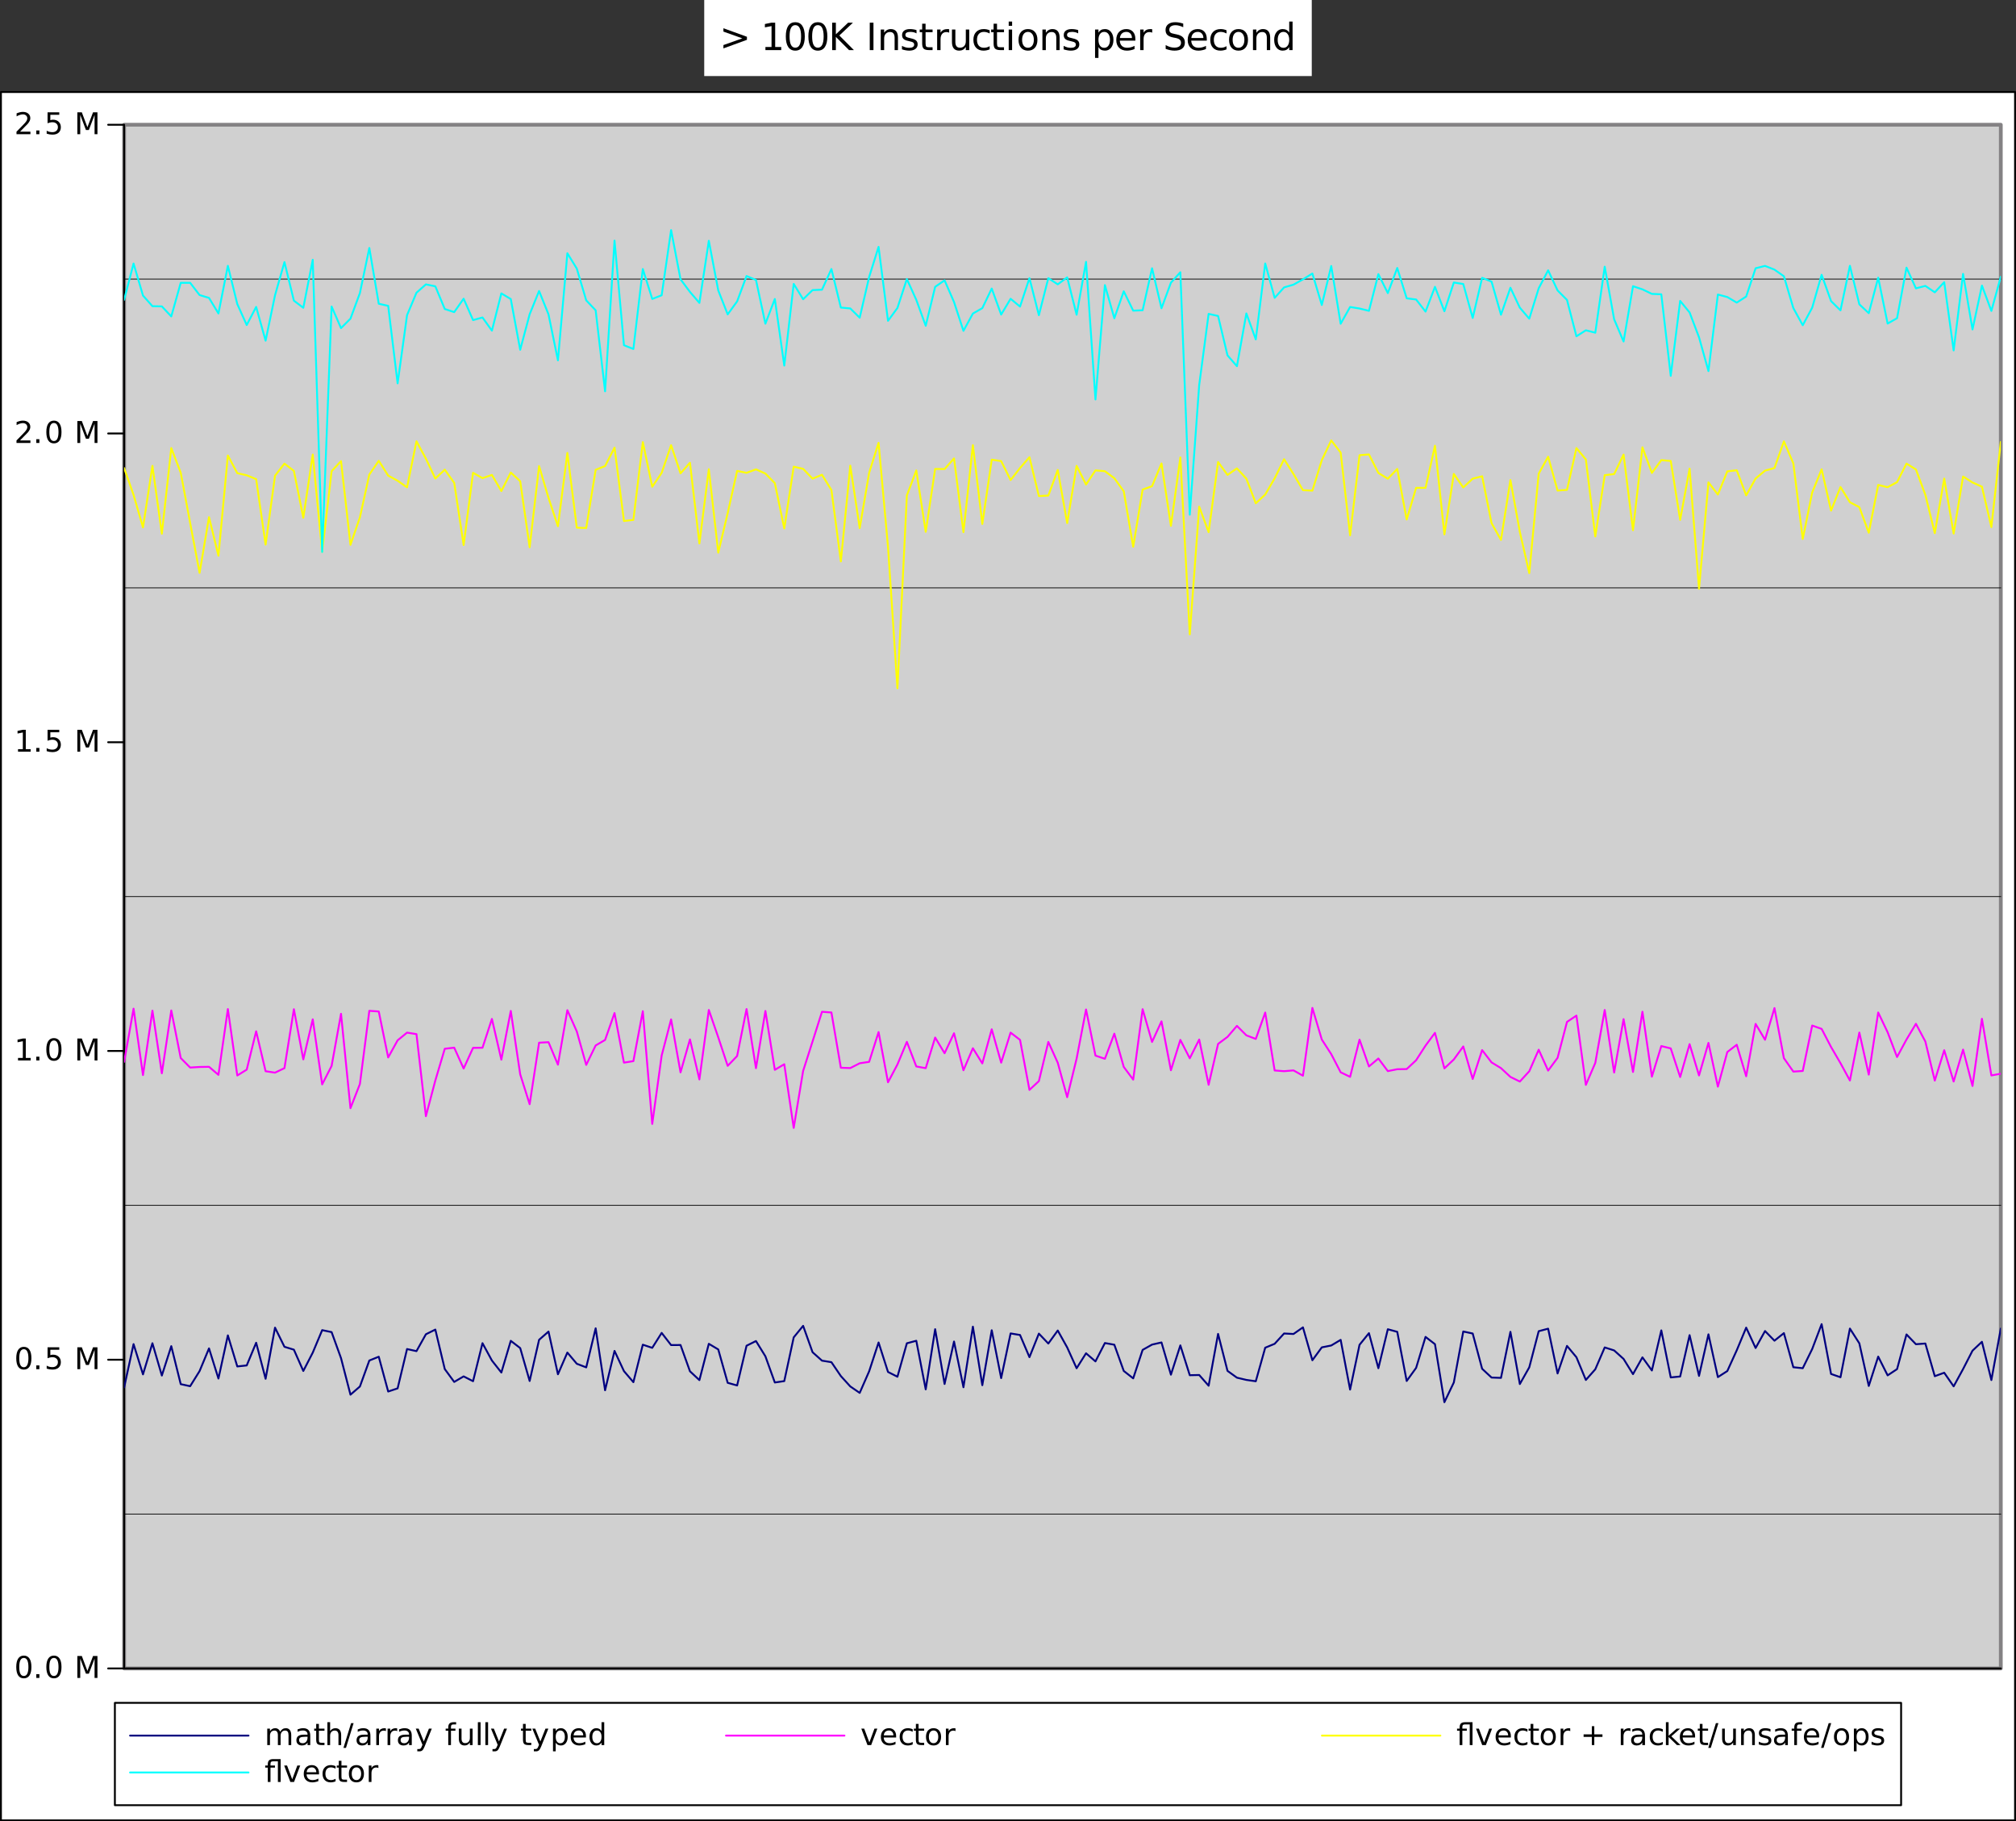 <?xml version="1.0" encoding="UTF-8"?>
<svg xmlns="http://www.w3.org/2000/svg" xmlns:xlink="http://www.w3.org/1999/xlink" width="536.198pt" height="484.382pt" viewBox="0 0 536.198 484.382" version="1.1">
<rect x="0" y="0" width="536.198" height="484.382" fill="#333333" stroke="none"/>
<defs>
<g>
<symbol overflow="visible" id="glyph0-0">
<path style="stroke:none;" d="M 0.406 1.422 L 0.406 -5.641 L 4.406 -5.641 L 4.406 1.422 Z M 0.844 0.969 L 3.953 0.969 L 3.953 -5.188 L 0.844 -5.188 Z M 0.844 0.969 "/>
</symbol>
<symbol overflow="visible" id="glyph0-1">
<path style="stroke:none;" d="M 2.547 -5.312 C 2.141 -5.312 1.832 -5.109 1.625 -4.703 C 1.426 -4.305 1.328 -3.707 1.328 -2.906 C 1.328 -2.113 1.426 -1.516 1.625 -1.109 C 1.832 -0.711 2.141 -0.516 2.547 -0.516 C 2.953 -0.516 3.254 -0.711 3.453 -1.109 C 3.66 -1.516 3.766 -2.113 3.766 -2.906 C 3.766 -3.707 3.66 -4.305 3.453 -4.703 C 3.254 -5.109 2.953 -5.312 2.547 -5.312 Z M 2.547 -5.938 C 3.203 -5.938 3.703 -5.676 4.047 -5.156 C 4.391 -4.645 4.562 -3.895 4.562 -2.906 C 4.562 -1.926 4.391 -1.176 4.047 -0.656 C 3.703 -0.145 3.203 0.109 2.547 0.109 C 1.891 0.109 1.391 -0.145 1.047 -0.656 C 0.703 -1.176 0.531 -1.926 0.531 -2.906 C 0.531 -3.895 0.703 -4.645 1.047 -5.156 C 1.391 -5.676 1.891 -5.938 2.547 -5.938 Z M 2.547 -5.938 "/>
</symbol>
<symbol overflow="visible" id="glyph0-2">
<path style="stroke:none;" d="M 0.859 -1 L 1.688 -1 L 1.688 0 L 0.859 0 Z M 0.859 -1 "/>
</symbol>
<symbol overflow="visible" id="glyph0-3">
<path style="stroke:none;" d=""/>
</symbol>
<symbol overflow="visible" id="glyph0-4">
<path style="stroke:none;" d="M 0.781 -5.828 L 1.969 -5.828 L 3.453 -1.859 L 4.953 -5.828 L 6.125 -5.828 L 6.125 0 L 5.359 0 L 5.359 -5.125 L 3.844 -1.125 L 3.062 -1.125 L 1.547 -5.125 L 1.547 0 L 0.781 0 Z M 0.781 -5.828 "/>
</symbol>
<symbol overflow="visible" id="glyph0-5">
<path style="stroke:none;" d="M 0.859 -5.828 L 3.969 -5.828 L 3.969 -5.172 L 1.594 -5.172 L 1.594 -3.734 C 1.707 -3.773 1.82 -3.805 1.938 -3.828 C 2.051 -3.848 2.164 -3.859 2.281 -3.859 C 2.926 -3.859 3.438 -3.676 3.812 -3.312 C 4.195 -2.957 4.391 -2.477 4.391 -1.875 C 4.391 -1.25 4.191 -0.758 3.797 -0.406 C 3.41 -0.062 2.863 0.109 2.156 0.109 C 1.906 0.109 1.656 0.086 1.406 0.047 C 1.156 0.004 0.895 -0.055 0.625 -0.141 L 0.625 -0.938 C 0.852 -0.801 1.094 -0.703 1.344 -0.641 C 1.594 -0.578 1.859 -0.547 2.141 -0.547 C 2.586 -0.547 2.941 -0.664 3.203 -0.906 C 3.473 -1.145 3.609 -1.469 3.609 -1.875 C 3.609 -2.281 3.473 -2.598 3.203 -2.828 C 2.941 -3.066 2.586 -3.188 2.141 -3.188 C 1.93 -3.188 1.719 -3.16 1.5 -3.109 C 1.289 -3.066 1.078 -3 0.859 -2.906 Z M 0.859 -5.828 "/>
</symbol>
<symbol overflow="visible" id="glyph0-6">
<path style="stroke:none;" d="M 1 -0.672 L 2.281 -0.672 L 2.281 -5.109 L 0.875 -4.828 L 0.875 -5.547 L 2.281 -5.828 L 3.062 -5.828 L 3.062 -0.672 L 4.359 -0.672 L 4.359 0 L 1 0 Z M 1 -0.672 "/>
</symbol>
<symbol overflow="visible" id="glyph0-7">
<path style="stroke:none;" d="M 1.531 -0.672 L 4.297 -0.672 L 4.297 0 L 0.594 0 L 0.594 -0.672 C 0.883 -0.973 1.289 -1.383 1.812 -1.906 C 2.332 -2.438 2.656 -2.773 2.781 -2.922 C 3.039 -3.203 3.219 -3.441 3.312 -3.641 C 3.414 -3.836 3.469 -4.031 3.469 -4.219 C 3.469 -4.531 3.359 -4.785 3.141 -4.984 C 2.922 -5.18 2.641 -5.281 2.297 -5.281 C 2.047 -5.281 1.781 -5.234 1.5 -5.141 C 1.227 -5.055 0.938 -4.926 0.625 -4.75 L 0.625 -5.547 C 0.945 -5.68 1.242 -5.781 1.516 -5.844 C 1.797 -5.906 2.051 -5.938 2.281 -5.938 C 2.883 -5.938 3.363 -5.785 3.719 -5.484 C 4.082 -5.18 4.266 -4.781 4.266 -4.281 C 4.266 -4.039 4.219 -3.812 4.125 -3.594 C 4.031 -3.375 3.867 -3.117 3.641 -2.828 C 3.566 -2.754 3.352 -2.535 3 -2.172 C 2.656 -1.816 2.164 -1.316 1.531 -0.672 Z M 1.531 -0.672 "/>
</symbol>
<symbol overflow="visible" id="glyph0-8">
<path style="stroke:none;" d="M 4.156 -3.531 C 4.344 -3.852 4.562 -4.094 4.812 -4.25 C 5.062 -4.406 5.352 -4.484 5.688 -4.484 C 6.145 -4.484 6.492 -4.32 6.734 -4 C 6.984 -3.688 7.109 -3.234 7.109 -2.641 L 7.109 0 L 6.391 0 L 6.391 -2.625 C 6.391 -3.039 6.316 -3.348 6.172 -3.547 C 6.023 -3.754 5.797 -3.859 5.484 -3.859 C 5.117 -3.859 4.828 -3.734 4.609 -3.484 C 4.391 -3.234 4.281 -2.895 4.281 -2.469 L 4.281 0 L 3.562 0 L 3.562 -2.625 C 3.562 -3.039 3.484 -3.348 3.328 -3.547 C 3.18 -3.754 2.957 -3.859 2.656 -3.859 C 2.281 -3.859 1.984 -3.734 1.766 -3.484 C 1.555 -3.234 1.453 -2.895 1.453 -2.469 L 1.453 0 L 0.734 0 L 0.734 -4.375 L 1.453 -4.375 L 1.453 -3.703 C 1.617 -3.961 1.816 -4.156 2.047 -4.281 C 2.273 -4.414 2.547 -4.484 2.859 -4.484 C 3.172 -4.484 3.438 -4.398 3.656 -4.234 C 3.883 -4.078 4.051 -3.844 4.156 -3.531 Z M 4.156 -3.531 "/>
</symbol>
<symbol overflow="visible" id="glyph0-9">
<path style="stroke:none;" d="M 2.75 -2.203 C 2.164 -2.203 1.758 -2.133 1.531 -2 C 1.312 -1.863 1.203 -1.641 1.203 -1.328 C 1.203 -1.066 1.285 -0.859 1.453 -0.703 C 1.617 -0.555 1.848 -0.484 2.141 -0.484 C 2.535 -0.484 2.852 -0.625 3.094 -0.906 C 3.332 -1.195 3.453 -1.578 3.453 -2.047 L 3.453 -2.203 Z M 4.172 -2.5 L 4.172 0 L 3.453 0 L 3.453 -0.672 C 3.297 -0.398 3.094 -0.203 2.844 -0.078 C 2.602 0.047 2.305 0.109 1.953 0.109 C 1.504 0.109 1.145 -0.016 0.875 -0.266 C 0.613 -0.516 0.484 -0.852 0.484 -1.281 C 0.484 -1.77 0.645 -2.141 0.969 -2.391 C 1.301 -2.641 1.797 -2.766 2.453 -2.766 L 3.453 -2.766 L 3.453 -2.828 C 3.453 -3.16 3.344 -3.414 3.125 -3.594 C 2.914 -3.781 2.613 -3.875 2.219 -3.875 C 1.969 -3.875 1.723 -3.844 1.484 -3.781 C 1.242 -3.719 1.016 -3.629 0.797 -3.516 L 0.797 -4.172 C 1.066 -4.273 1.32 -4.352 1.562 -4.406 C 1.812 -4.457 2.055 -4.484 2.297 -4.484 C 2.922 -4.484 3.391 -4.316 3.703 -3.984 C 4.016 -3.66 4.172 -3.164 4.172 -2.5 Z M 4.172 -2.5 "/>
</symbol>
<symbol overflow="visible" id="glyph0-10">
<path style="stroke:none;" d="M 1.469 -5.625 L 1.469 -4.375 L 2.953 -4.375 L 2.953 -3.812 L 1.469 -3.812 L 1.469 -1.438 C 1.469 -1.082 1.516 -0.852 1.609 -0.75 C 1.711 -0.656 1.91 -0.609 2.203 -0.609 L 2.953 -0.609 L 2.953 0 L 2.203 0 C 1.648 0 1.27 -0.102 1.062 -0.312 C 0.852 -0.52 0.75 -0.895 0.75 -1.438 L 0.75 -3.812 L 0.219 -3.812 L 0.219 -4.375 L 0.75 -4.375 L 0.75 -5.625 Z M 1.469 -5.625 "/>
</symbol>
<symbol overflow="visible" id="glyph0-11">
<path style="stroke:none;" d="M 4.391 -2.641 L 4.391 0 L 3.672 0 L 3.672 -2.625 C 3.672 -3.031 3.586 -3.336 3.422 -3.547 C 3.266 -3.754 3.023 -3.859 2.703 -3.859 C 2.316 -3.859 2.008 -3.734 1.781 -3.484 C 1.562 -3.234 1.453 -2.895 1.453 -2.469 L 1.453 0 L 0.734 0 L 0.734 -6.078 L 1.453 -6.078 L 1.453 -3.703 C 1.617 -3.961 1.816 -4.156 2.047 -4.281 C 2.285 -4.414 2.555 -4.484 2.859 -4.484 C 3.367 -4.484 3.75 -4.328 4 -4.016 C 4.258 -3.703 4.391 -3.242 4.391 -2.641 Z M 4.391 -2.641 "/>
</symbol>
<symbol overflow="visible" id="glyph0-12">
<path style="stroke:none;" d="M 2.031 -5.828 L 2.703 -5.828 L 0.672 0.75 L 0 0.75 Z M 2.031 -5.828 "/>
</symbol>
<symbol overflow="visible" id="glyph0-13">
<path style="stroke:none;" d="M 3.297 -3.703 C 3.211 -3.754 3.125 -3.789 3.031 -3.812 C 2.938 -3.832 2.832 -3.844 2.719 -3.844 C 2.312 -3.844 2 -3.707 1.781 -3.438 C 1.562 -3.176 1.453 -2.801 1.453 -2.312 L 1.453 0 L 0.734 0 L 0.734 -4.375 L 1.453 -4.375 L 1.453 -3.703 C 1.598 -3.961 1.789 -4.156 2.031 -4.281 C 2.281 -4.414 2.578 -4.484 2.922 -4.484 C 2.973 -4.484 3.023 -4.477 3.078 -4.469 C 3.141 -4.469 3.207 -4.457 3.281 -4.438 Z M 3.297 -3.703 "/>
</symbol>
<symbol overflow="visible" id="glyph0-14">
<path style="stroke:none;" d="M 2.578 0.406 C 2.367 0.926 2.164 1.266 1.969 1.422 C 1.781 1.586 1.523 1.672 1.203 1.672 L 0.641 1.672 L 0.641 1.062 L 1.062 1.062 C 1.258 1.062 1.41 1.016 1.516 0.922 C 1.629 0.828 1.75 0.609 1.875 0.266 L 2.016 -0.078 L 0.234 -4.375 L 1 -4.375 L 2.375 -0.953 L 3.734 -4.375 L 4.5 -4.375 Z M 2.578 0.406 "/>
</symbol>
<symbol overflow="visible" id="glyph0-15">
<path style="stroke:none;" d="M 2.969 -6.078 L 2.969 -5.484 L 2.281 -5.484 C 2.02 -5.484 1.836 -5.43 1.734 -5.328 C 1.641 -5.223 1.594 -5.035 1.594 -4.766 L 1.594 -4.375 L 2.781 -4.375 L 2.781 -3.812 L 1.594 -3.812 L 1.594 0 L 0.875 0 L 0.875 -3.812 L 0.188 -3.812 L 0.188 -4.375 L 0.875 -4.375 L 0.875 -4.688 C 0.875 -5.164 0.984 -5.516 1.203 -5.734 C 1.43 -5.961 1.797 -6.078 2.297 -6.078 Z M 2.969 -6.078 "/>
</symbol>
<symbol overflow="visible" id="glyph0-16">
<path style="stroke:none;" d="M 0.688 -1.734 L 0.688 -4.375 L 1.406 -4.375 L 1.406 -1.75 C 1.406 -1.344 1.484 -1.035 1.641 -0.828 C 1.805 -0.617 2.051 -0.516 2.375 -0.516 C 2.758 -0.516 3.062 -0.633 3.281 -0.875 C 3.508 -1.125 3.625 -1.461 3.625 -1.891 L 3.625 -4.375 L 4.344 -4.375 L 4.344 0 L 3.625 0 L 3.625 -0.672 C 3.445 -0.41 3.242 -0.211 3.016 -0.078 C 2.785 0.047 2.52 0.109 2.219 0.109 C 1.719 0.109 1.336 -0.047 1.078 -0.359 C 0.816 -0.672 0.688 -1.129 0.688 -1.734 Z M 2.484 -4.484 Z M 2.484 -4.484 "/>
</symbol>
<symbol overflow="visible" id="glyph0-17">
<path style="stroke:none;" d="M 0.75 -6.078 L 1.469 -6.078 L 1.469 0 L 0.75 0 Z M 0.75 -6.078 "/>
</symbol>
<symbol overflow="visible" id="glyph0-18">
<path style="stroke:none;" d="M 1.453 -0.656 L 1.453 1.672 L 0.734 1.672 L 0.734 -4.375 L 1.453 -4.375 L 1.453 -3.719 C 1.598 -3.977 1.785 -4.172 2.016 -4.297 C 2.254 -4.422 2.531 -4.484 2.844 -4.484 C 3.375 -4.484 3.805 -4.27 4.141 -3.844 C 4.473 -3.426 4.641 -2.875 4.641 -2.188 C 4.641 -1.5 4.473 -0.941 4.141 -0.516 C 3.805 -0.098 3.375 0.109 2.844 0.109 C 2.531 0.109 2.254 0.047 2.016 -0.078 C 1.785 -0.203 1.598 -0.395 1.453 -0.656 Z M 3.891 -2.188 C 3.891 -2.719 3.781 -3.129 3.562 -3.422 C 3.352 -3.723 3.055 -3.875 2.672 -3.875 C 2.297 -3.875 2 -3.723 1.781 -3.422 C 1.562 -3.129 1.453 -2.719 1.453 -2.188 C 1.453 -1.656 1.562 -1.238 1.781 -0.938 C 2 -0.633 2.297 -0.484 2.672 -0.484 C 3.055 -0.484 3.352 -0.633 3.562 -0.938 C 3.781 -1.238 3.891 -1.656 3.891 -2.188 Z M 3.891 -2.188 "/>
</symbol>
<symbol overflow="visible" id="glyph0-19">
<path style="stroke:none;" d="M 4.5 -2.375 L 4.5 -2.016 L 1.188 -2.016 C 1.219 -1.523 1.367 -1.148 1.641 -0.891 C 1.91 -0.629 2.281 -0.5 2.75 -0.5 C 3.031 -0.5 3.301 -0.531 3.562 -0.594 C 3.82 -0.664 4.078 -0.77 4.328 -0.906 L 4.328 -0.219 C 4.066 -0.113 3.801 -0.035 3.531 0.016 C 3.258 0.078 2.988 0.109 2.719 0.109 C 2.02 0.109 1.461 -0.094 1.047 -0.5 C 0.641 -0.906 0.438 -1.453 0.438 -2.141 C 0.438 -2.859 0.629 -3.426 1.016 -3.844 C 1.41 -4.27 1.938 -4.484 2.594 -4.484 C 3.176 -4.484 3.641 -4.289 3.984 -3.906 C 4.328 -3.531 4.5 -3.02 4.5 -2.375 Z M 3.781 -2.578 C 3.77 -2.973 3.656 -3.285 3.438 -3.516 C 3.227 -3.754 2.945 -3.875 2.594 -3.875 C 2.195 -3.875 1.875 -3.758 1.625 -3.531 C 1.383 -3.301 1.25 -2.984 1.219 -2.578 Z M 3.781 -2.578 "/>
</symbol>
<symbol overflow="visible" id="glyph0-20">
<path style="stroke:none;" d="M 3.641 -3.719 L 3.641 -6.078 L 4.359 -6.078 L 4.359 0 L 3.641 0 L 3.641 -0.656 C 3.484 -0.395 3.289 -0.203 3.062 -0.078 C 2.832 0.047 2.555 0.109 2.234 0.109 C 1.703 0.109 1.27 -0.098 0.938 -0.516 C 0.602 -0.941 0.438 -1.5 0.438 -2.188 C 0.438 -2.875 0.602 -3.426 0.938 -3.844 C 1.27 -4.27 1.703 -4.484 2.234 -4.484 C 2.555 -4.484 2.832 -4.422 3.062 -4.297 C 3.289 -4.172 3.484 -3.977 3.641 -3.719 Z M 1.188 -2.188 C 1.188 -1.656 1.297 -1.238 1.516 -0.938 C 1.734 -0.633 2.031 -0.484 2.406 -0.484 C 2.789 -0.484 3.094 -0.633 3.312 -0.938 C 3.531 -1.238 3.641 -1.656 3.641 -2.188 C 3.641 -2.719 3.531 -3.129 3.312 -3.422 C 3.094 -3.723 2.789 -3.875 2.406 -3.875 C 2.031 -3.875 1.734 -3.723 1.516 -3.422 C 1.297 -3.129 1.188 -2.719 1.188 -2.188 Z M 1.188 -2.188 "/>
</symbol>
<symbol overflow="visible" id="glyph0-21">
<path style="stroke:none;" d="M 0.234 -4.375 L 1 -4.375 L 2.375 -0.703 L 3.734 -4.375 L 4.5 -4.375 L 2.859 0 L 1.875 0 Z M 0.234 -4.375 "/>
</symbol>
<symbol overflow="visible" id="glyph0-22">
<path style="stroke:none;" d="M 3.906 -4.203 L 3.906 -3.531 C 3.695 -3.645 3.488 -3.727 3.281 -3.781 C 3.082 -3.844 2.879 -3.875 2.672 -3.875 C 2.203 -3.875 1.836 -3.723 1.578 -3.422 C 1.328 -3.129 1.203 -2.719 1.203 -2.188 C 1.203 -1.656 1.328 -1.238 1.578 -0.938 C 1.836 -0.645 2.203 -0.5 2.672 -0.5 C 2.879 -0.5 3.082 -0.523 3.281 -0.578 C 3.488 -0.641 3.695 -0.723 3.906 -0.828 L 3.906 -0.172 C 3.707 -0.078 3.5 -0.008 3.281 0.031 C 3.062 0.082 2.832 0.109 2.594 0.109 C 1.938 0.109 1.41 -0.094 1.016 -0.5 C 0.629 -0.914 0.438 -1.477 0.438 -2.188 C 0.438 -2.895 0.633 -3.453 1.031 -3.859 C 1.426 -4.273 1.961 -4.484 2.641 -4.484 C 2.859 -4.484 3.07 -4.457 3.281 -4.406 C 3.5 -4.363 3.707 -4.297 3.906 -4.203 Z M 3.906 -4.203 "/>
</symbol>
<symbol overflow="visible" id="glyph0-23">
<path style="stroke:none;" d="M 2.453 -3.875 C 2.066 -3.875 1.758 -3.723 1.531 -3.422 C 1.312 -3.117 1.203 -2.707 1.203 -2.188 C 1.203 -1.664 1.312 -1.254 1.531 -0.953 C 1.758 -0.648 2.066 -0.5 2.453 -0.5 C 2.836 -0.5 3.141 -0.648 3.359 -0.953 C 3.586 -1.254 3.703 -1.664 3.703 -2.188 C 3.703 -2.707 3.586 -3.117 3.359 -3.422 C 3.141 -3.723 2.836 -3.875 2.453 -3.875 Z M 2.453 -4.484 C 3.078 -4.484 3.566 -4.281 3.922 -3.875 C 4.273 -3.469 4.453 -2.906 4.453 -2.188 C 4.453 -1.469 4.273 -0.906 3.922 -0.5 C 3.566 -0.094 3.078 0.109 2.453 0.109 C 1.828 0.109 1.332 -0.094 0.969 -0.5 C 0.613 -0.906 0.438 -1.469 0.438 -2.188 C 0.438 -2.906 0.613 -3.469 0.969 -3.875 C 1.332 -4.281 1.828 -4.484 2.453 -4.484 Z M 2.453 -4.484 "/>
</symbol>
<symbol overflow="visible" id="glyph0-24">
<path style="stroke:none;" d="M 2.297 -6.078 L 4.297 -6.078 L 4.297 0 L 3.562 0 L 3.562 -5.484 L 2.281 -5.484 C 2.02 -5.484 1.836 -5.43 1.734 -5.328 C 1.641 -5.223 1.594 -5.035 1.594 -4.766 L 1.594 -4.375 L 2.781 -4.375 L 2.781 -3.812 L 1.594 -3.812 L 1.594 0 L 0.875 0 L 0.875 -3.812 L 0.188 -3.812 L 0.188 -4.375 L 0.875 -4.375 L 0.875 -4.688 C 0.875 -5.164 0.984 -5.516 1.203 -5.734 C 1.43 -5.961 1.797 -6.078 2.297 -6.078 Z M 2.297 -6.078 "/>
</symbol>
<symbol overflow="visible" id="glyph0-25">
<path style="stroke:none;" d="M 3.688 -5.016 L 3.688 -2.844 L 5.859 -2.844 L 5.859 -2.172 L 3.688 -2.172 L 3.688 0 L 3.031 0 L 3.031 -2.172 L 0.844 -2.172 L 0.844 -2.844 L 3.031 -2.844 L 3.031 -5.016 Z M 3.688 -5.016 "/>
</symbol>
<symbol overflow="visible" id="glyph0-26">
<path style="stroke:none;" d="M 0.734 -6.078 L 1.453 -6.078 L 1.453 -2.484 L 3.594 -4.375 L 4.516 -4.375 L 2.188 -2.328 L 4.609 0 L 3.672 0 L 1.453 -2.141 L 1.453 0 L 0.734 0 Z M 0.734 -6.078 "/>
</symbol>
<symbol overflow="visible" id="glyph0-27">
<path style="stroke:none;" d="M 4.391 -2.641 L 4.391 0 L 3.672 0 L 3.672 -2.625 C 3.672 -3.031 3.586 -3.336 3.422 -3.547 C 3.266 -3.754 3.023 -3.859 2.703 -3.859 C 2.316 -3.859 2.008 -3.734 1.781 -3.484 C 1.562 -3.234 1.453 -2.895 1.453 -2.469 L 1.453 0 L 0.734 0 L 0.734 -4.375 L 1.453 -4.375 L 1.453 -3.703 C 1.617 -3.961 1.816 -4.156 2.047 -4.281 C 2.285 -4.414 2.555 -4.484 2.859 -4.484 C 3.367 -4.484 3.75 -4.328 4 -4.016 C 4.258 -3.703 4.391 -3.242 4.391 -2.641 Z M 4.391 -2.641 "/>
</symbol>
<symbol overflow="visible" id="glyph0-28">
<path style="stroke:none;" d="M 3.547 -4.25 L 3.547 -3.562 C 3.336 -3.664 3.125 -3.742 2.906 -3.797 C 2.688 -3.848 2.461 -3.875 2.234 -3.875 C 1.879 -3.875 1.609 -3.816 1.422 -3.703 C 1.242 -3.598 1.156 -3.438 1.156 -3.219 C 1.156 -3.051 1.219 -2.922 1.344 -2.828 C 1.477 -2.734 1.738 -2.645 2.125 -2.562 L 2.375 -2.5 C 2.883 -2.395 3.242 -2.242 3.453 -2.047 C 3.672 -1.848 3.781 -1.566 3.781 -1.203 C 3.781 -0.797 3.617 -0.473 3.297 -0.234 C 2.973 -0.004 2.531 0.109 1.969 0.109 C 1.738 0.109 1.492 0.082 1.234 0.031 C 0.984 -0.008 0.719 -0.07 0.438 -0.156 L 0.438 -0.906 C 0.695 -0.77 0.957 -0.664 1.219 -0.594 C 1.477 -0.52 1.734 -0.484 1.984 -0.484 C 2.328 -0.484 2.586 -0.539 2.766 -0.656 C 2.953 -0.781 3.047 -0.945 3.047 -1.156 C 3.047 -1.352 2.977 -1.504 2.844 -1.609 C 2.707 -1.711 2.422 -1.812 1.984 -1.906 L 1.734 -1.969 C 1.285 -2.062 0.961 -2.203 0.766 -2.391 C 0.566 -2.586 0.469 -2.852 0.469 -3.188 C 0.469 -3.602 0.613 -3.922 0.906 -4.141 C 1.195 -4.367 1.609 -4.484 2.141 -4.484 C 2.41 -4.484 2.66 -4.461 2.891 -4.422 C 3.129 -4.379 3.348 -4.32 3.547 -4.25 Z M 3.547 -4.25 "/>
</symbol>
<symbol overflow="visible" id="glyph1-0">
<path style="stroke:none;" d="M 0.5 1.766 L 0.5 -7.047 L 5.5 -7.047 L 5.5 1.766 Z M 1.062 1.219 L 4.938 1.219 L 4.938 -6.484 L 1.062 -6.484 Z M 1.062 1.219 "/>
</symbol>
<symbol overflow="visible" id="glyph1-1">
<path style="stroke:none;" d="M 1.062 -4.922 L 1.062 -5.812 L 7.312 -3.547 L 7.312 -2.734 L 1.062 -0.453 L 1.062 -1.344 L 6.094 -3.125 Z M 1.062 -4.922 "/>
</symbol>
<symbol overflow="visible" id="glyph1-2">
<path style="stroke:none;" d=""/>
</symbol>
<symbol overflow="visible" id="glyph1-3">
<path style="stroke:none;" d="M 1.234 -0.828 L 2.859 -0.828 L 2.859 -6.391 L 1.094 -6.047 L 1.094 -6.938 L 2.844 -7.297 L 3.828 -7.297 L 3.828 -0.828 L 5.438 -0.828 L 5.438 0 L 1.234 0 Z M 1.234 -0.828 "/>
</symbol>
<symbol overflow="visible" id="glyph1-4">
<path style="stroke:none;" d="M 3.172 -6.641 C 2.672 -6.641 2.289 -6.391 2.031 -5.891 C 1.781 -5.391 1.656 -4.641 1.656 -3.641 C 1.656 -2.641 1.781 -1.891 2.031 -1.391 C 2.289 -0.891 2.672 -0.641 3.172 -0.641 C 3.691 -0.641 4.078 -0.891 4.328 -1.391 C 4.586 -1.891 4.719 -2.641 4.719 -3.641 C 4.719 -4.641 4.586 -5.391 4.328 -5.891 C 4.078 -6.391 3.691 -6.641 3.172 -6.641 Z M 3.172 -7.422 C 3.992 -7.422 4.617 -7.098 5.047 -6.453 C 5.484 -5.805 5.703 -4.867 5.703 -3.641 C 5.703 -2.41 5.484 -1.473 5.047 -0.828 C 4.617 -0.18 3.992 0.141 3.172 0.141 C 2.359 0.141 1.734 -0.18 1.297 -0.828 C 0.867 -1.473 0.656 -2.41 0.656 -3.641 C 0.656 -4.867 0.867 -5.805 1.297 -6.453 C 1.734 -7.098 2.359 -7.422 3.172 -7.422 Z M 3.172 -7.422 "/>
</symbol>
<symbol overflow="visible" id="glyph1-5">
<path style="stroke:none;" d="M 0.984 -7.297 L 1.969 -7.297 L 1.969 -4.203 L 5.234 -7.297 L 6.516 -7.297 L 2.891 -3.891 L 6.766 0 L 5.469 0 L 1.969 -3.516 L 1.969 0 L 0.984 0 Z M 0.984 -7.297 "/>
</symbol>
<symbol overflow="visible" id="glyph1-6">
<path style="stroke:none;" d="M 0.984 -7.297 L 1.969 -7.297 L 1.969 0 L 0.984 0 Z M 0.984 -7.297 "/>
</symbol>
<symbol overflow="visible" id="glyph1-7">
<path style="stroke:none;" d="M 5.484 -3.297 L 5.484 0 L 4.594 0 L 4.594 -3.266 C 4.594 -3.785 4.488 -4.172 4.281 -4.422 C 4.082 -4.68 3.781 -4.812 3.375 -4.812 C 2.895 -4.812 2.516 -4.656 2.234 -4.344 C 1.953 -4.039 1.812 -3.625 1.812 -3.094 L 1.812 0 L 0.906 0 L 0.906 -5.469 L 1.812 -5.469 L 1.812 -4.625 C 2.031 -4.945 2.285 -5.188 2.578 -5.344 C 2.867 -5.508 3.203 -5.594 3.578 -5.594 C 4.203 -5.594 4.676 -5.398 5 -5.016 C 5.32 -4.629 5.484 -4.055 5.484 -3.297 Z M 5.484 -3.297 "/>
</symbol>
<symbol overflow="visible" id="glyph1-8">
<path style="stroke:none;" d="M 4.422 -5.312 L 4.422 -4.453 C 4.172 -4.586 3.91 -4.688 3.641 -4.75 C 3.367 -4.812 3.082 -4.844 2.781 -4.844 C 2.344 -4.844 2.008 -4.773 1.781 -4.641 C 1.562 -4.504 1.453 -4.301 1.453 -4.031 C 1.453 -3.82 1.531 -3.656 1.688 -3.531 C 1.844 -3.414 2.164 -3.305 2.656 -3.203 L 2.953 -3.125 C 3.598 -2.988 4.051 -2.797 4.312 -2.547 C 4.582 -2.297 4.719 -1.953 4.719 -1.516 C 4.719 -1.004 4.516 -0.598 4.109 -0.297 C 3.711 -0.004 3.164 0.141 2.469 0.141 C 2.164 0.141 1.852 0.109 1.531 0.047 C 1.219 -0.004 0.891 -0.086 0.547 -0.203 L 0.547 -1.125 C 0.879 -0.957 1.203 -0.828 1.516 -0.734 C 1.836 -0.648 2.16 -0.609 2.484 -0.609 C 2.898 -0.609 3.223 -0.68 3.453 -0.828 C 3.68 -0.973 3.797 -1.176 3.797 -1.438 C 3.797 -1.688 3.711 -1.875 3.547 -2 C 3.391 -2.133 3.031 -2.258 2.469 -2.375 L 2.156 -2.453 C 1.602 -2.566 1.203 -2.742 0.953 -2.984 C 0.703 -3.234 0.578 -3.566 0.578 -3.984 C 0.578 -4.504 0.758 -4.898 1.125 -5.172 C 1.488 -5.453 2.008 -5.594 2.688 -5.594 C 3.008 -5.594 3.316 -5.566 3.609 -5.516 C 3.91 -5.473 4.18 -5.406 4.422 -5.312 Z M 4.422 -5.312 "/>
</symbol>
<symbol overflow="visible" id="glyph1-9">
<path style="stroke:none;" d="M 1.828 -7.016 L 1.828 -5.469 L 3.688 -5.469 L 3.688 -4.766 L 1.828 -4.766 L 1.828 -1.797 C 1.828 -1.359 1.891 -1.07 2.016 -0.938 C 2.141 -0.812 2.391 -0.75 2.766 -0.75 L 3.688 -0.75 L 3.688 0 L 2.766 0 C 2.066 0 1.582 -0.129 1.312 -0.391 C 1.051 -0.648 0.922 -1.117 0.922 -1.797 L 0.922 -4.766 L 0.266 -4.766 L 0.266 -5.469 L 0.922 -5.469 L 0.922 -7.016 Z M 1.828 -7.016 "/>
</symbol>
<symbol overflow="visible" id="glyph1-10">
<path style="stroke:none;" d="M 4.109 -4.625 C 4.004 -4.688 3.895 -4.727 3.781 -4.75 C 3.664 -4.781 3.535 -4.797 3.391 -4.797 C 2.879 -4.797 2.488 -4.629 2.219 -4.297 C 1.945 -3.973 1.812 -3.5 1.812 -2.875 L 1.812 0 L 0.906 0 L 0.906 -5.469 L 1.812 -5.469 L 1.812 -4.625 C 2 -4.957 2.242 -5.203 2.547 -5.359 C 2.848 -5.516 3.219 -5.594 3.656 -5.594 C 3.719 -5.594 3.785 -5.586 3.859 -5.578 C 3.93 -5.578 4.016 -5.566 4.109 -5.547 Z M 4.109 -4.625 "/>
</symbol>
<symbol overflow="visible" id="glyph1-11">
<path style="stroke:none;" d="M 0.844 -2.156 L 0.844 -5.469 L 1.75 -5.469 L 1.75 -2.188 C 1.75 -1.676 1.848 -1.289 2.047 -1.031 C 2.254 -0.77 2.555 -0.641 2.953 -0.641 C 3.441 -0.641 3.828 -0.789 4.109 -1.094 C 4.391 -1.406 4.531 -1.832 4.531 -2.375 L 4.531 -5.469 L 5.438 -5.469 L 5.438 0 L 4.531 0 L 4.531 -0.844 C 4.312 -0.508 4.055 -0.258 3.766 -0.094 C 3.484 0.062 3.148 0.141 2.766 0.141 C 2.141 0.141 1.66 -0.051 1.328 -0.438 C 1.004 -0.832 0.844 -1.406 0.844 -2.156 Z M 3.109 -5.594 Z M 3.109 -5.594 "/>
</symbol>
<symbol overflow="visible" id="glyph1-12">
<path style="stroke:none;" d="M 4.875 -5.266 L 4.875 -4.422 C 4.625 -4.555 4.367 -4.66 4.109 -4.734 C 3.859 -4.805 3.602 -4.844 3.344 -4.844 C 2.758 -4.844 2.305 -4.656 1.984 -4.281 C 1.66 -3.914 1.5 -3.398 1.5 -2.734 C 1.5 -2.066 1.66 -1.547 1.984 -1.172 C 2.305 -0.805 2.758 -0.625 3.344 -0.625 C 3.602 -0.625 3.859 -0.656 4.109 -0.719 C 4.367 -0.789 4.625 -0.898 4.875 -1.047 L 4.875 -0.203 C 4.625 -0.086 4.363 -0.004 4.094 0.047 C 3.832 0.109 3.551 0.141 3.25 0.141 C 2.414 0.141 1.754 -0.113 1.266 -0.625 C 0.785 -1.145 0.547 -1.848 0.547 -2.734 C 0.547 -3.617 0.789 -4.316 1.281 -4.828 C 1.77 -5.336 2.441 -5.594 3.297 -5.594 C 3.578 -5.594 3.848 -5.566 4.109 -5.516 C 4.367 -5.461 4.625 -5.379 4.875 -5.266 Z M 4.875 -5.266 "/>
</symbol>
<symbol overflow="visible" id="glyph1-13">
<path style="stroke:none;" d="M 0.938 -5.469 L 1.844 -5.469 L 1.844 0 L 0.938 0 Z M 0.938 -7.594 L 1.844 -7.594 L 1.844 -6.453 L 0.938 -6.453 Z M 0.938 -7.594 "/>
</symbol>
<symbol overflow="visible" id="glyph1-14">
<path style="stroke:none;" d="M 3.062 -4.844 C 2.582 -4.844 2.203 -4.656 1.922 -4.281 C 1.641 -3.906 1.5 -3.391 1.5 -2.734 C 1.5 -2.078 1.633 -1.562 1.906 -1.188 C 2.188 -0.812 2.57 -0.625 3.062 -0.625 C 3.539 -0.625 3.922 -0.812 4.203 -1.188 C 4.484 -1.562 4.625 -2.078 4.625 -2.734 C 4.625 -3.379 4.484 -3.891 4.203 -4.266 C 3.922 -4.648 3.539 -4.844 3.062 -4.844 Z M 3.062 -5.594 C 3.844 -5.594 4.457 -5.336 4.906 -4.828 C 5.352 -4.328 5.578 -3.629 5.578 -2.734 C 5.578 -1.836 5.352 -1.133 4.906 -0.625 C 4.457 -0.113 3.844 0.141 3.062 0.141 C 2.281 0.141 1.664 -0.113 1.219 -0.625 C 0.77 -1.133 0.547 -1.836 0.547 -2.734 C 0.547 -3.629 0.77 -4.328 1.219 -4.828 C 1.664 -5.336 2.281 -5.594 3.062 -5.594 Z M 3.062 -5.594 "/>
</symbol>
<symbol overflow="visible" id="glyph1-15">
<path style="stroke:none;" d="M 1.812 -0.828 L 1.812 2.078 L 0.906 2.078 L 0.906 -5.469 L 1.812 -5.469 L 1.812 -4.641 C 2 -4.961 2.234 -5.203 2.516 -5.359 C 2.805 -5.516 3.156 -5.594 3.562 -5.594 C 4.227 -5.594 4.766 -5.328 5.172 -4.797 C 5.586 -4.273 5.797 -3.586 5.797 -2.734 C 5.797 -1.867 5.586 -1.172 5.172 -0.641 C 4.766 -0.117 4.227 0.141 3.562 0.141 C 3.156 0.141 2.805 0.062 2.516 -0.094 C 2.234 -0.25 2 -0.492 1.812 -0.828 Z M 4.875 -2.734 C 4.875 -3.391 4.734 -3.906 4.453 -4.281 C 4.18 -4.656 3.812 -4.844 3.344 -4.844 C 2.863 -4.844 2.488 -4.656 2.219 -4.281 C 1.945 -3.906 1.812 -3.391 1.812 -2.734 C 1.812 -2.066 1.945 -1.547 2.219 -1.172 C 2.488 -0.797 2.863 -0.609 3.344 -0.609 C 3.812 -0.609 4.18 -0.797 4.453 -1.172 C 4.734 -1.547 4.875 -2.066 4.875 -2.734 Z M 4.875 -2.734 "/>
</symbol>
<symbol overflow="visible" id="glyph1-16">
<path style="stroke:none;" d="M 5.625 -2.953 L 5.625 -2.516 L 1.484 -2.516 C 1.523 -1.898 1.711 -1.43 2.047 -1.109 C 2.379 -0.785 2.844 -0.625 3.438 -0.625 C 3.781 -0.625 4.113 -0.664 4.438 -0.75 C 4.77 -0.832 5.094 -0.957 5.406 -1.125 L 5.406 -0.281 C 5.082 -0.145 4.75 -0.039 4.406 0.031 C 4.07 0.102 3.734 0.141 3.391 0.141 C 2.516 0.141 1.82 -0.109 1.312 -0.609 C 0.801 -1.117 0.547 -1.812 0.547 -2.688 C 0.547 -3.582 0.785 -4.289 1.266 -4.812 C 1.754 -5.332 2.41 -5.594 3.234 -5.594 C 3.973 -5.594 4.555 -5.359 4.984 -4.891 C 5.41 -4.422 5.625 -3.773 5.625 -2.953 Z M 4.719 -3.219 C 4.719 -3.707 4.582 -4.098 4.312 -4.391 C 4.039 -4.691 3.688 -4.844 3.25 -4.844 C 2.738 -4.844 2.332 -4.695 2.031 -4.406 C 1.738 -4.125 1.566 -3.727 1.516 -3.219 Z M 4.719 -3.219 "/>
</symbol>
<symbol overflow="visible" id="glyph1-17">
<path style="stroke:none;" d="M 5.359 -7.047 L 5.359 -6.094 C 4.984 -6.27 4.629 -6.398 4.297 -6.484 C 3.961 -6.578 3.641 -6.625 3.328 -6.625 C 2.797 -6.625 2.383 -6.52 2.094 -6.312 C 1.801 -6.102 1.656 -5.805 1.656 -5.422 C 1.656 -5.098 1.75 -4.852 1.938 -4.688 C 2.133 -4.52 2.504 -4.391 3.047 -4.297 L 3.641 -4.172 C 4.367 -4.023 4.91 -3.773 5.266 -3.422 C 5.617 -3.078 5.797 -2.609 5.797 -2.016 C 5.797 -1.305 5.555 -0.77 5.078 -0.406 C 4.609 -0.039 3.914 0.141 3 0.141 C 2.656 0.141 2.285 0.098 1.891 0.016 C 1.504 -0.055 1.102 -0.172 0.688 -0.328 L 0.688 -1.344 C 1.094 -1.113 1.484 -0.941 1.859 -0.828 C 2.242 -0.711 2.625 -0.656 3 -0.656 C 3.562 -0.656 3.992 -0.766 4.297 -0.984 C 4.609 -1.211 4.766 -1.531 4.766 -1.938 C 4.766 -2.289 4.656 -2.566 4.438 -2.766 C 4.219 -2.973 3.852 -3.129 3.344 -3.234 L 2.75 -3.344 C 2.008 -3.488 1.473 -3.719 1.141 -4.031 C 0.816 -4.344 0.656 -4.781 0.656 -5.344 C 0.656 -5.988 0.879 -6.492 1.328 -6.859 C 1.785 -7.234 2.414 -7.422 3.219 -7.422 C 3.562 -7.422 3.91 -7.391 4.266 -7.328 C 4.617 -7.266 4.984 -7.172 5.359 -7.047 Z M 5.359 -7.047 "/>
</symbol>
<symbol overflow="visible" id="glyph1-18">
<path style="stroke:none;" d="M 4.547 -4.641 L 4.547 -7.594 L 5.438 -7.594 L 5.438 0 L 4.547 0 L 4.547 -0.828 C 4.359 -0.492 4.117 -0.25 3.828 -0.094 C 3.535 0.062 3.188 0.141 2.781 0.141 C 2.125 0.141 1.586 -0.117 1.172 -0.641 C 0.754 -1.172 0.547 -1.867 0.547 -2.734 C 0.547 -3.586 0.754 -4.273 1.172 -4.797 C 1.586 -5.328 2.125 -5.594 2.781 -5.594 C 3.188 -5.594 3.535 -5.516 3.828 -5.359 C 4.117 -5.203 4.359 -4.961 4.547 -4.641 Z M 1.484 -2.734 C 1.484 -2.066 1.617 -1.547 1.891 -1.172 C 2.16 -0.797 2.535 -0.609 3.016 -0.609 C 3.484 -0.609 3.852 -0.797 4.125 -1.172 C 4.406 -1.547 4.547 -2.066 4.547 -2.734 C 4.547 -3.391 4.406 -3.906 4.125 -4.281 C 3.852 -4.656 3.484 -4.844 3.016 -4.844 C 2.535 -4.844 2.16 -4.656 1.891 -4.281 C 1.617 -3.906 1.484 -3.391 1.484 -2.734 Z M 1.484 -2.734 "/>
</symbol>
</g>
<clipPath id="clip1">
  <path d="M 0 24 L 536 24 L 536 484.383 L 0 484.383 Z M 0 24 "/>
</clipPath>
<clipPath id="clip2">
  <path d="M 0 24 L 536.199 24 L 536.199 484.383 L 0 484.383 Z M 0 24 "/>
</clipPath>
<clipPath id="clip3">
  <path d="M 33.016 351 L 532.156 351 L 532.156 374 L 33.016 374 Z M 33.016 351 "/>
</clipPath>
<clipPath id="clip4">
  <path d="M 33.016 267 L 532.156 267 L 532.156 301 L 33.016 301 Z M 33.016 267 "/>
</clipPath>
<clipPath id="clip5">
  <path d="M 33.016 116 L 532.156 116 L 532.156 184 L 33.016 184 Z M 33.016 116 "/>
</clipPath>
<clipPath id="clip6">
  <path d="M 33.016 60 L 532.156 60 L 532.156 148 L 33.016 148 Z M 33.016 60 "/>
</clipPath>
<clipPath id="clip7">
  <path d="M 34.348 461 L 67 461 L 67 462 L 34.348 462 Z M 34.348 461 "/>
</clipPath>
<clipPath id="clip8">
  <path d="M 387 458 L 501.848 458 L 501.848 466 L 387 466 Z M 387 458 "/>
</clipPath>
<clipPath id="clip9">
  <path d="M 34.348 471 L 67 471 L 67 472 L 34.348 472 Z M 34.348 471 "/>
</clipPath>
</defs>
<g id="surface1604946">
<g clip-path="url(#clip1)" clip-rule="nonzero">
<path style=" stroke:none;fill-rule:nonzero;fill:rgb(100%,100%,100%);fill-opacity:1;" d="M 0.25 24.477 L 535.949 24.477 L 535.949 484.133 L 0.25 484.133 Z M 0.25 24.477 "/>
</g>
<g clip-path="url(#clip2)" clip-rule="nonzero">
<path style="fill:none;stroke-width:0.5;stroke-linecap:round;stroke-linejoin:round;stroke:rgb(0%,0%,0%);stroke-opacity:1;stroke-miterlimit:10;" d="M 0.25 24.477 L 535.949 24.477 L 535.949 484.133 L 0.25 484.133 Z M 0.25 24.477 "/>
</g>
<path style="fill-rule:nonzero;fill:rgb(81.569%,81.569%,81.569%);fill-opacity:1;stroke-width:1;stroke-linecap:round;stroke-linejoin:round;stroke:rgb(51.765%,50.98%,51.765%);stroke-opacity:1;stroke-miterlimit:10;" d="M 33.016 33.176 L 532.156 33.176 L 532.156 443.723 L 33.016 443.723 Z M 33.016 33.176 "/>
<path style="fill:none;stroke-width:0.2;stroke-linecap:round;stroke-linejoin:round;stroke:rgb(0%,0%,0%);stroke-opacity:1;stroke-miterlimit:10;" d="M 33.016 402.668 L 532.156 402.668 M 33.016 320.559 L 532.156 320.559 M 33.016 238.449 L 532.156 238.449 M 33.016 156.34 L 532.156 156.34 M 33.016 74.23 L 532.156 74.23 "/>
<path style="fill:none;stroke-width:0.5;stroke-linecap:round;stroke-linejoin:round;stroke:rgb(0%,0%,0%);stroke-opacity:1;stroke-miterlimit:10;" d="M 33.016 443.723 L 532.156 443.723 "/>
<path style="fill:none;stroke-width:0.5;stroke-linecap:round;stroke-linejoin:round;stroke:rgb(0%,0%,0%);stroke-opacity:1;stroke-miterlimit:10;" d="M 33.016 443.723 L 33.016 33.176 M 28.766 443.723 L 33.016 443.723 M 28.766 361.613 L 33.016 361.613 M 28.766 279.504 L 33.016 279.504 M 28.766 197.395 L 33.016 197.395 M 28.766 115.285 L 33.016 115.285 M 28.766 33.176 L 33.016 33.176 "/>
<g style="fill:rgb(0%,0%,0%);fill-opacity:1;">
  <use xlink:href="#glyph0-1" x="3.793" y="446.242"/>
  <use xlink:href="#glyph0-2" x="8.793" y="446.242"/>
  <use xlink:href="#glyph0-1" x="11.793" y="446.242"/>
  <use xlink:href="#glyph0-3" x="16.793" y="446.242"/>
  <use xlink:href="#glyph0-4" x="19.793" y="446.242"/>
</g>
<g style="fill:rgb(0%,0%,0%);fill-opacity:1;">
  <use xlink:href="#glyph0-1" x="3.793" y="364.133"/>
  <use xlink:href="#glyph0-2" x="8.793" y="364.133"/>
  <use xlink:href="#glyph0-5" x="11.793" y="364.133"/>
  <use xlink:href="#glyph0-3" x="16.793" y="364.133"/>
  <use xlink:href="#glyph0-4" x="19.793" y="364.133"/>
</g>
<g style="fill:rgb(0%,0%,0%);fill-opacity:1;">
  <use xlink:href="#glyph0-6" x="3.793" y="282.023"/>
  <use xlink:href="#glyph0-2" x="8.793" y="282.023"/>
  <use xlink:href="#glyph0-1" x="11.793" y="282.023"/>
  <use xlink:href="#glyph0-3" x="16.793" y="282.023"/>
  <use xlink:href="#glyph0-4" x="19.793" y="282.023"/>
</g>
<g style="fill:rgb(0%,0%,0%);fill-opacity:1;">
  <use xlink:href="#glyph0-6" x="3.793" y="199.914"/>
  <use xlink:href="#glyph0-2" x="8.793" y="199.914"/>
  <use xlink:href="#glyph0-5" x="11.793" y="199.914"/>
  <use xlink:href="#glyph0-3" x="16.793" y="199.914"/>
  <use xlink:href="#glyph0-4" x="19.793" y="199.914"/>
</g>
<g style="fill:rgb(0%,0%,0%);fill-opacity:1;">
  <use xlink:href="#glyph0-7" x="3.793" y="117.805"/>
  <use xlink:href="#glyph0-2" x="8.793" y="117.805"/>
  <use xlink:href="#glyph0-1" x="11.793" y="117.805"/>
  <use xlink:href="#glyph0-3" x="16.793" y="117.805"/>
  <use xlink:href="#glyph0-4" x="19.793" y="117.805"/>
</g>
<g style="fill:rgb(0%,0%,0%);fill-opacity:1;">
  <use xlink:href="#glyph0-7" x="3.793" y="35.695"/>
  <use xlink:href="#glyph0-2" x="8.793" y="35.695"/>
  <use xlink:href="#glyph0-5" x="11.793" y="35.695"/>
  <use xlink:href="#glyph0-3" x="16.793" y="35.695"/>
  <use xlink:href="#glyph0-4" x="19.793" y="35.695"/>
</g>
<g clip-path="url(#clip3)" clip-rule="nonzero">
<path style="fill:none;stroke-width:0.5;stroke-linecap:round;stroke-linejoin:round;stroke:rgb(0%,0%,50.196%);stroke-opacity:1;stroke-miterlimit:10;" d="M 33.016 368.973 L 35.523 357.465 L 38.031 365.512 L 40.539 357.234 L 43.047 365.82 L 45.555 358.012 L 48.066 368.109 L 50.574 368.66 L 53.082 364.637 L 55.59 358.605 L 58.098 366.625 L 60.605 355.145 L 63.113 363.406 L 65.621 363.137 L 68.129 357.102 L 70.641 366.684 L 73.148 353.09 L 75.656 358.18 L 78.164 358.945 L 80.672 364.605 L 83.18 359.734 L 85.688 353.75 L 88.195 354.273 L 90.703 361.203 L 93.215 370.914 L 95.723 368.742 L 98.23 361.828 L 100.738 360.82 L 103.246 370.074 L 105.754 369.238 L 108.262 358.777 L 110.77 359.332 L 113.277 354.848 L 115.785 353.602 L 118.297 364.105 L 120.805 367.52 L 123.312 366.051 L 125.82 367.328 L 128.328 357.219 L 130.836 361.832 L 133.344 365.023 L 135.852 356.59 L 138.359 358.52 L 140.871 367.27 L 143.379 356.324 L 145.887 354.129 L 148.395 365.488 L 150.902 359.711 L 153.41 362.691 L 155.918 363.652 L 158.426 353.266 L 160.934 369.738 L 163.445 359.273 L 165.953 364.645 L 168.461 367.586 L 170.969 357.621 L 173.477 358.457 L 175.984 354.484 L 178.492 357.723 L 181 357.703 L 183.508 364.688 L 186.02 367.039 L 188.527 357.383 L 191.035 358.879 L 193.543 367.758 L 196.051 368.461 L 198.559 357.898 L 201.066 356.648 L 203.574 360.711 L 206.082 367.672 L 208.594 367.301 L 211.102 355.676 L 213.609 352.609 L 216.117 359.621 L 218.625 361.863 L 221.133 362.27 L 223.641 365.961 L 226.148 368.719 L 228.656 370.438 L 231.168 364.691 L 233.676 357.035 L 236.184 364.871 L 238.691 366.141 L 241.199 357.246 L 243.707 356.578 L 246.215 369.496 L 248.723 353.5 L 251.23 368.066 L 253.742 356.781 L 256.25 368.938 L 258.758 352.824 L 261.266 368.391 L 263.773 353.781 L 266.281 366.508 L 268.789 354.625 L 271.297 355.039 L 273.805 360.934 L 276.312 354.676 L 278.824 357.309 L 281.332 353.852 L 283.84 358.348 L 286.348 363.887 L 288.855 359.906 L 291.363 362.062 L 293.871 357.18 L 296.379 357.629 L 298.887 364.602 L 301.398 366.574 L 303.906 359.004 L 306.414 357.594 L 308.922 357.023 L 311.43 365.594 L 313.938 357.805 L 316.445 365.738 L 318.953 365.684 L 321.461 368.531 L 323.973 354.754 L 326.48 364.582 L 328.988 366.391 L 331.496 366.988 L 334.004 367.344 L 336.512 358.422 L 339.02 357.383 L 341.527 354.641 L 344.035 354.77 L 346.547 353.012 L 349.055 361.754 L 351.562 358.332 L 354.07 357.832 L 356.578 356.336 L 359.086 369.555 L 361.594 357.648 L 364.102 354.555 L 366.609 363.875 L 369.121 353.512 L 371.629 354.199 L 374.137 367.27 L 376.645 363.789 L 379.152 355.547 L 381.66 357.48 L 384.168 372.91 L 386.676 367.668 L 389.184 354.113 L 391.695 354.645 L 394.203 364.027 L 396.711 366.359 L 399.219 366.445 L 401.727 354.199 L 404.234 368.086 L 406.742 363.637 L 409.25 354.031 L 411.758 353.363 L 414.27 365.266 L 416.777 357.941 L 419.285 360.957 L 421.793 367 L 424.301 364.16 L 426.809 358.348 L 429.316 359.145 L 431.824 361.406 L 434.332 365.453 L 436.84 360.988 L 439.352 364.477 L 441.859 353.816 L 444.367 366.324 L 446.875 366.082 L 449.383 355.086 L 451.891 365.918 L 454.398 354.863 L 456.906 366.242 L 459.414 364.629 L 461.926 359.105 L 464.434 353.086 L 466.941 358.5 L 469.449 353.988 L 471.957 356.555 L 474.465 354.543 L 476.973 363.613 L 479.48 363.875 L 481.988 358.777 L 484.5 352.156 L 487.008 365.402 L 489.516 366.277 L 492.023 353.336 L 494.531 357.262 L 497.039 368.59 L 499.547 360.793 L 502.055 365.777 L 504.562 364.117 L 507.074 354.891 L 509.582 357.496 L 512.09 357.309 L 514.598 365.996 L 517.105 365.078 L 519.613 368.699 L 522.121 364.102 L 524.629 359.211 L 527.137 356.855 L 529.648 367.02 L 532.156 353.328 "/>
</g>
<g clip-path="url(#clip4)" clip-rule="nonzero">
<path style="fill:none;stroke-width:0.5;stroke-linecap:round;stroke-linejoin:round;stroke:rgb(100%,0%,100%);stroke-opacity:1;stroke-miterlimit:10;" d="M 33.016 282.398 L 35.523 268.258 L 38.031 285.91 L 40.539 268.789 L 43.047 285.438 L 45.555 268.734 L 48.066 281.379 L 50.574 283.914 L 53.082 283.762 L 55.59 283.715 L 58.098 285.852 L 60.605 268.363 L 63.113 286.023 L 65.621 284.469 L 68.129 274.27 L 70.641 284.887 L 73.148 285.27 L 75.656 284.074 L 78.164 268.402 L 80.672 281.742 L 83.18 271.098 L 85.688 288.383 L 88.195 283.492 L 90.703 269.625 L 93.215 294.719 L 95.723 288.289 L 98.23 268.828 L 100.738 269.004 L 103.246 281.223 L 105.754 276.676 L 108.262 274.625 L 110.77 275.027 L 113.277 296.848 L 115.785 287.352 L 118.297 278.918 L 120.805 278.625 L 123.312 284.168 L 125.82 278.68 L 128.328 278.648 L 130.836 270.988 L 133.344 281.816 L 135.852 268.855 L 138.359 285.715 L 140.871 293.66 L 143.379 277.305 L 145.887 277.168 L 148.395 283.145 L 150.902 268.66 L 153.41 274.305 L 155.918 283.207 L 158.426 278.039 L 160.934 276.574 L 163.445 269.426 L 165.953 282.609 L 168.461 282.207 L 170.969 268.934 L 173.477 298.902 L 175.984 280.715 L 178.492 271.117 L 181 285.188 L 183.508 276.43 L 186.02 287.074 L 188.527 268.602 L 191.035 275.871 L 193.543 283.461 L 196.051 280.848 L 198.559 268.363 L 201.066 284.078 L 203.574 268.871 L 206.082 284.523 L 208.594 283.031 L 211.102 299.961 L 213.609 284.812 L 216.117 276.977 L 218.625 269.078 L 221.133 269.27 L 223.641 283.969 L 226.148 284.055 L 228.656 282.781 L 231.168 282.398 L 233.676 274.477 L 236.184 287.828 L 238.691 283.102 L 241.199 277.078 L 243.707 283.621 L 246.215 284.082 L 248.723 275.934 L 251.23 280.102 L 253.742 274.801 L 256.25 284.633 L 258.758 278.781 L 261.266 282.812 L 263.773 273.746 L 266.281 282.609 L 268.789 274.625 L 271.297 276.547 L 273.805 289.859 L 276.312 287.523 L 278.824 277.098 L 281.332 282.641 L 283.84 291.789 L 286.348 281.543 L 288.855 268.473 L 291.363 280.738 L 293.871 281.586 L 296.379 274.906 L 298.887 283.75 L 301.398 287.121 L 303.906 268.395 L 306.414 277.102 L 308.922 271.629 L 311.43 284.633 L 313.938 276.559 L 316.445 281.453 L 318.953 276.461 L 321.461 288.496 L 323.973 277.629 L 326.48 275.762 L 328.988 272.836 L 331.496 275.348 L 334.004 276.305 L 336.512 269.285 L 339.02 284.691 L 341.527 284.883 L 344.035 284.672 L 346.547 286.082 L 349.055 268.059 L 351.562 276.465 L 354.07 280.348 L 356.578 285.176 L 359.086 286.387 L 361.594 276.5 L 364.102 283.621 L 366.609 281.508 L 369.121 284.863 L 371.629 284.359 L 374.137 284.32 L 376.645 281.969 L 379.152 278.078 L 381.66 274.688 L 384.168 284.137 L 386.676 281.766 L 389.184 278.305 L 391.695 286.953 L 394.203 279.277 L 396.711 282.547 L 399.219 284.07 L 401.727 286.406 L 404.234 287.637 L 406.742 284.895 L 409.25 279.172 L 411.758 284.727 L 414.27 281.336 L 416.777 271.777 L 419.285 270.105 L 421.793 288.523 L 424.301 282.68 L 426.809 268.609 L 429.316 285.234 L 431.824 271.039 L 434.332 285.082 L 436.84 269.078 L 439.352 286.332 L 441.859 278.199 L 444.367 278.824 L 446.875 286.43 L 449.383 277.695 L 451.891 286.012 L 454.398 277.359 L 456.906 288.992 L 459.414 279.781 L 461.926 277.855 L 464.434 286.227 L 466.941 272.312 L 469.449 276.523 L 471.957 268.098 L 474.465 281.418 L 476.973 284.988 L 479.48 284.824 L 481.988 272.742 L 484.5 273.633 L 487.008 278.445 L 489.516 282.75 L 492.023 287.352 L 494.531 274.609 L 497.039 285.793 L 499.547 269.277 L 502.055 274.531 L 504.562 281.109 L 507.074 276.457 L 509.582 272.285 L 512.09 276.992 L 514.598 287.379 L 517.105 279.309 L 519.613 287.625 L 522.121 279.145 L 524.629 288.809 L 527.137 270.949 L 529.648 286.016 L 532.156 285.551 "/>
</g>
<g clip-path="url(#clip5)" clip-rule="nonzero">
<path style="fill:none;stroke-width:0.5;stroke-linecap:round;stroke-linejoin:round;stroke:rgb(100%,100%,0%);stroke-opacity:1;stroke-miterlimit:10;" d="M 33.016 124.484 L 35.523 131.621 L 38.031 140.254 L 40.539 123.902 L 43.047 141.941 L 45.555 119.164 L 48.066 125.699 L 50.574 139.086 L 53.082 152.348 L 55.59 137.543 L 58.098 147.785 L 60.605 121.145 L 63.113 125.836 L 65.621 126.398 L 68.129 127.426 L 70.641 144.836 L 73.148 126.512 L 75.656 123.297 L 78.164 125.238 L 80.672 137.691 L 83.18 120.887 L 85.688 146.754 L 88.195 125.32 L 90.703 122.633 L 93.215 144.898 L 95.723 137.59 L 98.23 126.199 L 100.738 122.555 L 103.246 126.484 L 105.754 127.848 L 108.262 129.605 L 110.77 117.367 L 113.277 121.973 L 115.785 127.273 L 118.297 124.91 L 120.805 128.406 L 123.312 144.957 L 125.82 125.742 L 128.328 127.16 L 130.836 126.309 L 133.344 130.594 L 135.852 125.672 L 138.359 127.969 L 140.871 145.551 L 143.379 123.949 L 145.887 132.418 L 148.395 139.945 L 150.902 120.457 L 153.41 140.332 L 155.918 140.422 L 158.426 124.941 L 160.934 123.949 L 163.445 119.051 L 165.953 138.559 L 168.461 138.27 L 170.969 117.586 L 173.477 129.453 L 175.984 125.758 L 178.492 118.395 L 181 125.891 L 183.508 123.062 L 186.02 144.527 L 188.527 124.789 L 191.035 146.977 L 193.543 136.48 L 196.051 125.242 L 198.559 125.75 L 201.066 124.824 L 203.574 125.941 L 206.082 128.488 L 208.594 140.551 L 211.102 124.113 L 213.609 124.691 L 216.117 127.293 L 218.625 126.262 L 221.133 130.32 L 223.641 149.309 L 226.148 123.844 L 228.656 140.445 L 231.168 125.742 L 233.676 117.777 L 236.184 145.414 L 238.691 183.047 L 241.199 131.77 L 243.707 125.113 L 246.215 141.441 L 248.723 124.715 L 251.23 124.738 L 253.742 121.918 L 256.25 141.535 L 258.758 118.383 L 261.266 139.348 L 263.773 122.246 L 266.281 122.629 L 268.789 127.672 L 271.297 124.469 L 273.805 121.594 L 276.312 131.93 L 278.824 131.793 L 281.332 124.984 L 283.84 139.113 L 286.348 123.895 L 288.855 128.852 L 291.363 125.094 L 293.871 125.316 L 296.379 127.18 L 298.887 130.656 L 301.398 145.402 L 303.906 130.203 L 306.414 129.293 L 308.922 123.258 L 311.43 139.848 L 313.938 121.656 L 316.445 168.711 L 318.953 134.746 L 321.461 141.523 L 323.973 122.867 L 326.48 126.297 L 328.988 124.566 L 331.496 127.293 L 334.004 133.844 L 336.512 131.523 L 339.02 127.219 L 341.527 122.129 L 344.035 126.07 L 346.547 130.359 L 349.055 130.484 L 351.562 122.375 L 354.07 117.125 L 356.578 120.363 L 359.086 142.371 L 361.594 121.07 L 364.102 120.859 L 366.609 125.781 L 369.121 127.316 L 371.629 124.715 L 374.137 138.164 L 376.645 129.746 L 379.152 129.738 L 381.66 118.539 L 384.168 142.113 L 386.676 126.047 L 389.184 129.645 L 391.695 127.297 L 394.203 126.664 L 396.711 139.129 L 399.219 143.594 L 401.727 127.668 L 404.234 141.465 L 406.742 152.414 L 409.25 125.969 L 411.758 121.461 L 414.27 130.469 L 416.777 130.27 L 419.285 119.168 L 421.793 122.195 L 424.301 142.672 L 426.809 126.371 L 429.316 126.074 L 431.824 120.902 L 434.332 141.008 L 436.84 118.969 L 439.352 125.777 L 441.859 122.371 L 444.367 122.59 L 446.875 138.262 L 449.383 124.633 L 451.891 156.605 L 454.398 128.289 L 456.906 131.523 L 459.414 125.355 L 461.926 125.078 L 464.434 131.734 L 466.941 127.262 L 469.449 125.16 L 471.957 124.473 L 474.465 117.383 L 476.973 123.227 L 479.48 143.336 L 481.988 130.988 L 484.5 124.82 L 487.008 135.797 L 489.516 129.523 L 492.023 133.578 L 494.531 134.875 L 497.039 141.68 L 499.547 128.973 L 502.055 129.566 L 504.562 128.223 L 507.074 123.293 L 509.582 124.848 L 512.09 131.609 L 514.598 141.793 L 517.105 127.281 L 519.613 141.906 L 522.121 126.734 L 524.629 128.312 L 527.137 129.434 L 529.648 140.184 L 532.156 117.531 "/>
</g>
<g clip-path="url(#clip6)" clip-rule="nonzero">
<path style="fill:none;stroke-width:0.5;stroke-linecap:round;stroke-linejoin:round;stroke:rgb(0%,100%,100%);stroke-opacity:1;stroke-miterlimit:10;" d="M 33.016 79.727 L 35.523 70.086 L 38.031 78.602 L 40.539 81.43 L 43.047 81.48 L 45.555 84.152 L 48.066 75.215 L 50.574 75.211 L 53.082 78.469 L 55.59 79.223 L 58.098 83.367 L 60.605 70.695 L 63.113 80.867 L 65.621 86.438 L 68.129 81.621 L 70.641 90.602 L 73.148 78.52 L 75.656 69.699 L 78.164 79.953 L 80.672 81.859 L 83.18 69.086 L 85.688 146.789 L 88.195 81.516 L 90.703 87.258 L 93.215 84.742 L 95.723 77.945 L 98.23 65.945 L 100.738 80.785 L 103.246 81.336 L 105.754 101.953 L 108.262 83.82 L 110.77 77.848 L 113.277 75.633 L 115.785 76.145 L 118.297 82.18 L 120.805 83.008 L 123.312 79.438 L 125.82 85.129 L 128.328 84.434 L 130.836 87.93 L 133.344 78.023 L 135.852 79.531 L 138.359 93.023 L 140.871 83.582 L 143.379 77.387 L 145.887 83.609 L 148.395 95.832 L 150.902 67.355 L 153.41 71.43 L 155.918 79.875 L 158.426 82.527 L 160.934 104.07 L 163.445 63.996 L 165.953 91.805 L 168.461 92.816 L 170.969 71.547 L 173.477 79.504 L 175.984 78.527 L 178.492 61.195 L 181 74.277 L 183.508 77.629 L 186.02 80.559 L 188.527 64.039 L 191.035 77.238 L 193.543 83.605 L 196.051 80.156 L 198.559 73.41 L 201.066 74.445 L 203.574 86.086 L 206.082 79.516 L 208.594 97.23 L 211.102 75.504 L 213.609 79.582 L 216.117 77.152 L 218.625 77.047 L 221.133 71.551 L 223.641 81.797 L 226.148 82.027 L 228.656 84.492 L 231.168 73.656 L 233.676 65.652 L 236.184 85.32 L 238.691 81.906 L 241.199 74.207 L 243.707 79.742 L 246.215 86.637 L 248.723 76.285 L 251.23 74.555 L 253.742 80.328 L 256.25 87.984 L 258.758 83.391 L 261.266 81.957 L 263.773 76.742 L 266.281 83.656 L 268.789 79.461 L 271.297 81.535 L 273.805 73.984 L 276.312 83.824 L 278.824 73.973 L 281.332 75.621 L 283.84 73.766 L 286.348 83.695 L 288.855 69.637 L 291.363 106.234 L 293.871 75.824 L 296.379 84.645 L 298.887 77.473 L 301.398 82.617 L 303.906 82.512 L 306.414 71.348 L 308.922 81.98 L 311.43 75.18 L 313.938 72.406 L 316.445 136.883 L 318.953 102.375 L 321.461 83.477 L 323.973 84.031 L 326.48 94.508 L 328.988 97.387 L 331.496 83.359 L 334.004 90.258 L 336.512 70.07 L 339.02 79.215 L 341.527 76.438 L 344.035 75.703 L 346.547 74.297 L 349.055 72.746 L 351.562 81.105 L 354.07 70.746 L 356.578 86.102 L 359.086 81.641 L 361.594 82.047 L 364.102 82.668 L 366.609 72.902 L 369.121 77.953 L 371.629 71.27 L 374.137 79.336 L 376.645 79.652 L 379.152 82.871 L 381.66 76.281 L 384.168 82.777 L 386.676 75.133 L 389.184 75.531 L 391.695 84.562 L 394.203 73.887 L 396.711 74.906 L 399.219 83.699 L 401.727 76.523 L 404.234 81.832 L 406.742 84.758 L 409.25 76.676 L 411.758 71.895 L 414.27 77.242 L 416.777 79.77 L 419.285 89.438 L 421.793 87.84 L 424.301 88.484 L 426.809 70.926 L 429.316 84.918 L 431.824 90.824 L 434.332 76.121 L 436.84 76.953 L 439.352 78.156 L 441.859 78.27 L 444.367 99.953 L 446.875 80.027 L 449.383 83.094 L 451.891 89.699 L 454.398 98.688 L 456.906 78.332 L 459.414 78.996 L 461.926 80.477 L 464.434 78.859 L 466.941 71.348 L 469.449 70.715 L 471.957 71.707 L 474.465 73.473 L 476.973 81.93 L 479.48 86.492 L 481.988 81.832 L 484.5 73.086 L 487.008 80.074 L 489.516 82.543 L 492.023 70.691 L 494.531 80.941 L 497.039 83.285 L 499.547 73.844 L 502.055 86.051 L 504.562 84.625 L 507.074 71.176 L 509.582 76.691 L 512.09 76.035 L 514.598 77.738 L 517.105 75.051 L 519.613 93.191 L 522.121 72.84 L 524.629 87.613 L 527.137 75.949 L 529.648 82.691 L 532.156 73.59 "/>
</g>
<path style="fill-rule:nonzero;fill:rgb(100%,100%,100%);fill-opacity:1;stroke-width:0.5;stroke-linecap:round;stroke-linejoin:round;stroke:rgb(0%,0%,0%);stroke-opacity:1;stroke-miterlimit:10;" d="M 30.555 452.879 L 505.641 452.879 L 505.641 480.09 L 30.555 480.09 Z M 30.555 452.879 "/>
<g clip-path="url(#clip7)" clip-rule="nonzero">
<path style="fill:none;stroke-width:0.5;stroke-linecap:round;stroke-linejoin:round;stroke:rgb(0%,0%,50.196%);stroke-opacity:1;stroke-miterlimit:10;" d="M 34.598 461.578 L 66.098 461.578 "/>
</g>
<g style="fill:rgb(0%,0%,0%);fill-opacity:1;">
  <use xlink:href="#glyph0-8" x="70.348" y="464.098"/>
  <use xlink:href="#glyph0-9" x="78.348" y="464.098"/>
  <use xlink:href="#glyph0-10" x="83.348" y="464.098"/>
  <use xlink:href="#glyph0-11" x="86.348" y="464.098"/>
  <use xlink:href="#glyph0-12" x="91.348" y="464.098"/>
  <use xlink:href="#glyph0-9" x="94.348" y="464.098"/>
  <use xlink:href="#glyph0-13" x="99.348" y="464.098"/>
  <use xlink:href="#glyph0-13" x="102.348" y="464.098"/>
  <use xlink:href="#glyph0-9" x="105.348" y="464.098"/>
  <use xlink:href="#glyph0-14" x="110.348" y="464.098"/>
  <use xlink:href="#glyph0-3" x="115.348" y="464.098"/>
  <use xlink:href="#glyph0-15" x="118.348" y="464.098"/>
  <use xlink:href="#glyph0-16" x="121.348" y="464.098"/>
  <use xlink:href="#glyph0-17" x="126.348" y="464.098"/>
  <use xlink:href="#glyph0-17" x="128.348" y="464.098"/>
  <use xlink:href="#glyph0-14" x="130.348" y="464.098"/>
  <use xlink:href="#glyph0-3" x="135.348" y="464.098"/>
  <use xlink:href="#glyph0-10" x="138.348" y="464.098"/>
  <use xlink:href="#glyph0-14" x="141.348" y="464.098"/>
  <use xlink:href="#glyph0-18" x="146.348" y="464.098"/>
  <use xlink:href="#glyph0-19" x="151.348" y="464.098"/>
  <use xlink:href="#glyph0-20" x="156.348" y="464.098"/>
</g>
<path style="fill:none;stroke-width:0.5;stroke-linecap:round;stroke-linejoin:round;stroke:rgb(100%,0%,100%);stroke-opacity:1;stroke-miterlimit:10;" d="M 193.098 461.578 L 224.598 461.578 "/>
<g style="fill:rgb(0%,0%,0%);fill-opacity:1;">
  <use xlink:href="#glyph0-21" x="228.848" y="464.098"/>
  <use xlink:href="#glyph0-19" x="233.848" y="464.098"/>
  <use xlink:href="#glyph0-22" x="238.848" y="464.098"/>
  <use xlink:href="#glyph0-10" x="242.848" y="464.098"/>
  <use xlink:href="#glyph0-23" x="245.848" y="464.098"/>
  <use xlink:href="#glyph0-13" x="250.848" y="464.098"/>
</g>
<path style="fill:none;stroke-width:0.5;stroke-linecap:round;stroke-linejoin:round;stroke:rgb(100%,100%,0%);stroke-opacity:1;stroke-miterlimit:10;" d="M 351.598 461.578 L 383.098 461.578 "/>
<g clip-path="url(#clip8)" clip-rule="nonzero">
<g style="fill:rgb(0%,0%,0%);fill-opacity:1;">
  <use xlink:href="#glyph0-24" x="387.348" y="464.098"/>
  <use xlink:href="#glyph0-21" x="392.348" y="464.098"/>
  <use xlink:href="#glyph0-19" x="397.348" y="464.098"/>
  <use xlink:href="#glyph0-22" x="402.348" y="464.098"/>
  <use xlink:href="#glyph0-10" x="406.348" y="464.098"/>
  <use xlink:href="#glyph0-23" x="409.348" y="464.098"/>
  <use xlink:href="#glyph0-13" x="414.348" y="464.098"/>
  <use xlink:href="#glyph0-3" x="417.348" y="464.098"/>
  <use xlink:href="#glyph0-25" x="420.348" y="464.098"/>
  <use xlink:href="#glyph0-3" x="427.348" y="464.098"/>
  <use xlink:href="#glyph0-13" x="430.348" y="464.098"/>
  <use xlink:href="#glyph0-9" x="433.348" y="464.098"/>
  <use xlink:href="#glyph0-22" x="438.348" y="464.098"/>
  <use xlink:href="#glyph0-26" x="442.348" y="464.098"/>
  <use xlink:href="#glyph0-19" x="446.348" y="464.098"/>
  <use xlink:href="#glyph0-10" x="451.348" y="464.098"/>
  <use xlink:href="#glyph0-12" x="454.348" y="464.098"/>
  <use xlink:href="#glyph0-16" x="457.348" y="464.098"/>
  <use xlink:href="#glyph0-27" x="462.348" y="464.098"/>
  <use xlink:href="#glyph0-28" x="467.348" y="464.098"/>
  <use xlink:href="#glyph0-9" x="471.348" y="464.098"/>
  <use xlink:href="#glyph0-15" x="476.348" y="464.098"/>
  <use xlink:href="#glyph0-19" x="479.348" y="464.098"/>
  <use xlink:href="#glyph0-12" x="484.348" y="464.098"/>
  <use xlink:href="#glyph0-23" x="487.348" y="464.098"/>
  <use xlink:href="#glyph0-18" x="492.348" y="464.098"/>
  <use xlink:href="#glyph0-28" x="497.348" y="464.098"/>
</g>
</g>
<g clip-path="url(#clip9)" clip-rule="nonzero">
<path style="fill:none;stroke-width:0.5;stroke-linecap:round;stroke-linejoin:round;stroke:rgb(0%,100%,100%);stroke-opacity:1;stroke-miterlimit:10;" d="M 34.598 471.391 L 66.098 471.391 "/>
</g>
<g style="fill:rgb(0%,0%,0%);fill-opacity:1;">
  <use xlink:href="#glyph0-24" x="70.348" y="473.91"/>
  <use xlink:href="#glyph0-21" x="75.348" y="473.91"/>
  <use xlink:href="#glyph0-19" x="80.348" y="473.91"/>
  <use xlink:href="#glyph0-22" x="85.348" y="473.91"/>
  <use xlink:href="#glyph0-10" x="89.348" y="473.91"/>
  <use xlink:href="#glyph0-23" x="92.348" y="473.91"/>
  <use xlink:href="#glyph0-13" x="97.348" y="473.91"/>
</g>
<path style=" stroke:none;fill-rule:nonzero;fill:rgb(100%,100%,100%);fill-opacity:1;" d="M 187.305 0 L 348.891 0 L 348.891 20.227 L 187.305 20.227 Z M 187.305 0 "/>
<g style="fill:rgb(0%,0%,0%);fill-opacity:1;">
  <use xlink:href="#glyph1-1" x="191.348" y="13.325"/>
  <use xlink:href="#glyph1-2" x="199.348" y="13.325"/>
  <use xlink:href="#glyph1-3" x="202.348" y="13.325"/>
  <use xlink:href="#glyph1-4" x="208.348" y="13.325"/>
  <use xlink:href="#glyph1-4" x="214.348" y="13.325"/>
  <use xlink:href="#glyph1-5" x="220.348" y="13.325"/>
  <use xlink:href="#glyph1-2" x="227.348" y="13.325"/>
  <use xlink:href="#glyph1-6" x="230.348" y="13.325"/>
  <use xlink:href="#glyph1-7" x="233.348" y="13.325"/>
  <use xlink:href="#glyph1-8" x="239.348" y="13.325"/>
  <use xlink:href="#glyph1-9" x="244.348" y="13.325"/>
  <use xlink:href="#glyph1-10" x="248.348" y="13.325"/>
  <use xlink:href="#glyph1-11" x="252.348" y="13.325"/>
  <use xlink:href="#glyph1-12" x="258.348" y="13.325"/>
  <use xlink:href="#glyph1-9" x="263.348" y="13.325"/>
  <use xlink:href="#glyph1-13" x="267.348" y="13.325"/>
  <use xlink:href="#glyph1-14" x="270.348" y="13.325"/>
  <use xlink:href="#glyph1-7" x="276.348" y="13.325"/>
  <use xlink:href="#glyph1-8" x="282.348" y="13.325"/>
  <use xlink:href="#glyph1-2" x="287.348" y="13.325"/>
  <use xlink:href="#glyph1-15" x="290.348" y="13.325"/>
  <use xlink:href="#glyph1-16" x="296.348" y="13.325"/>
  <use xlink:href="#glyph1-10" x="302.348" y="13.325"/>
  <use xlink:href="#glyph1-2" x="306.348" y="13.325"/>
  <use xlink:href="#glyph1-17" x="309.348" y="13.325"/>
  <use xlink:href="#glyph1-16" x="315.348" y="13.325"/>
  <use xlink:href="#glyph1-12" x="321.348" y="13.325"/>
  <use xlink:href="#glyph1-14" x="326.348" y="13.325"/>
  <use xlink:href="#glyph1-7" x="332.348" y="13.325"/>
  <use xlink:href="#glyph1-18" x="338.348" y="13.325"/>
</g>
</g>
</svg>
